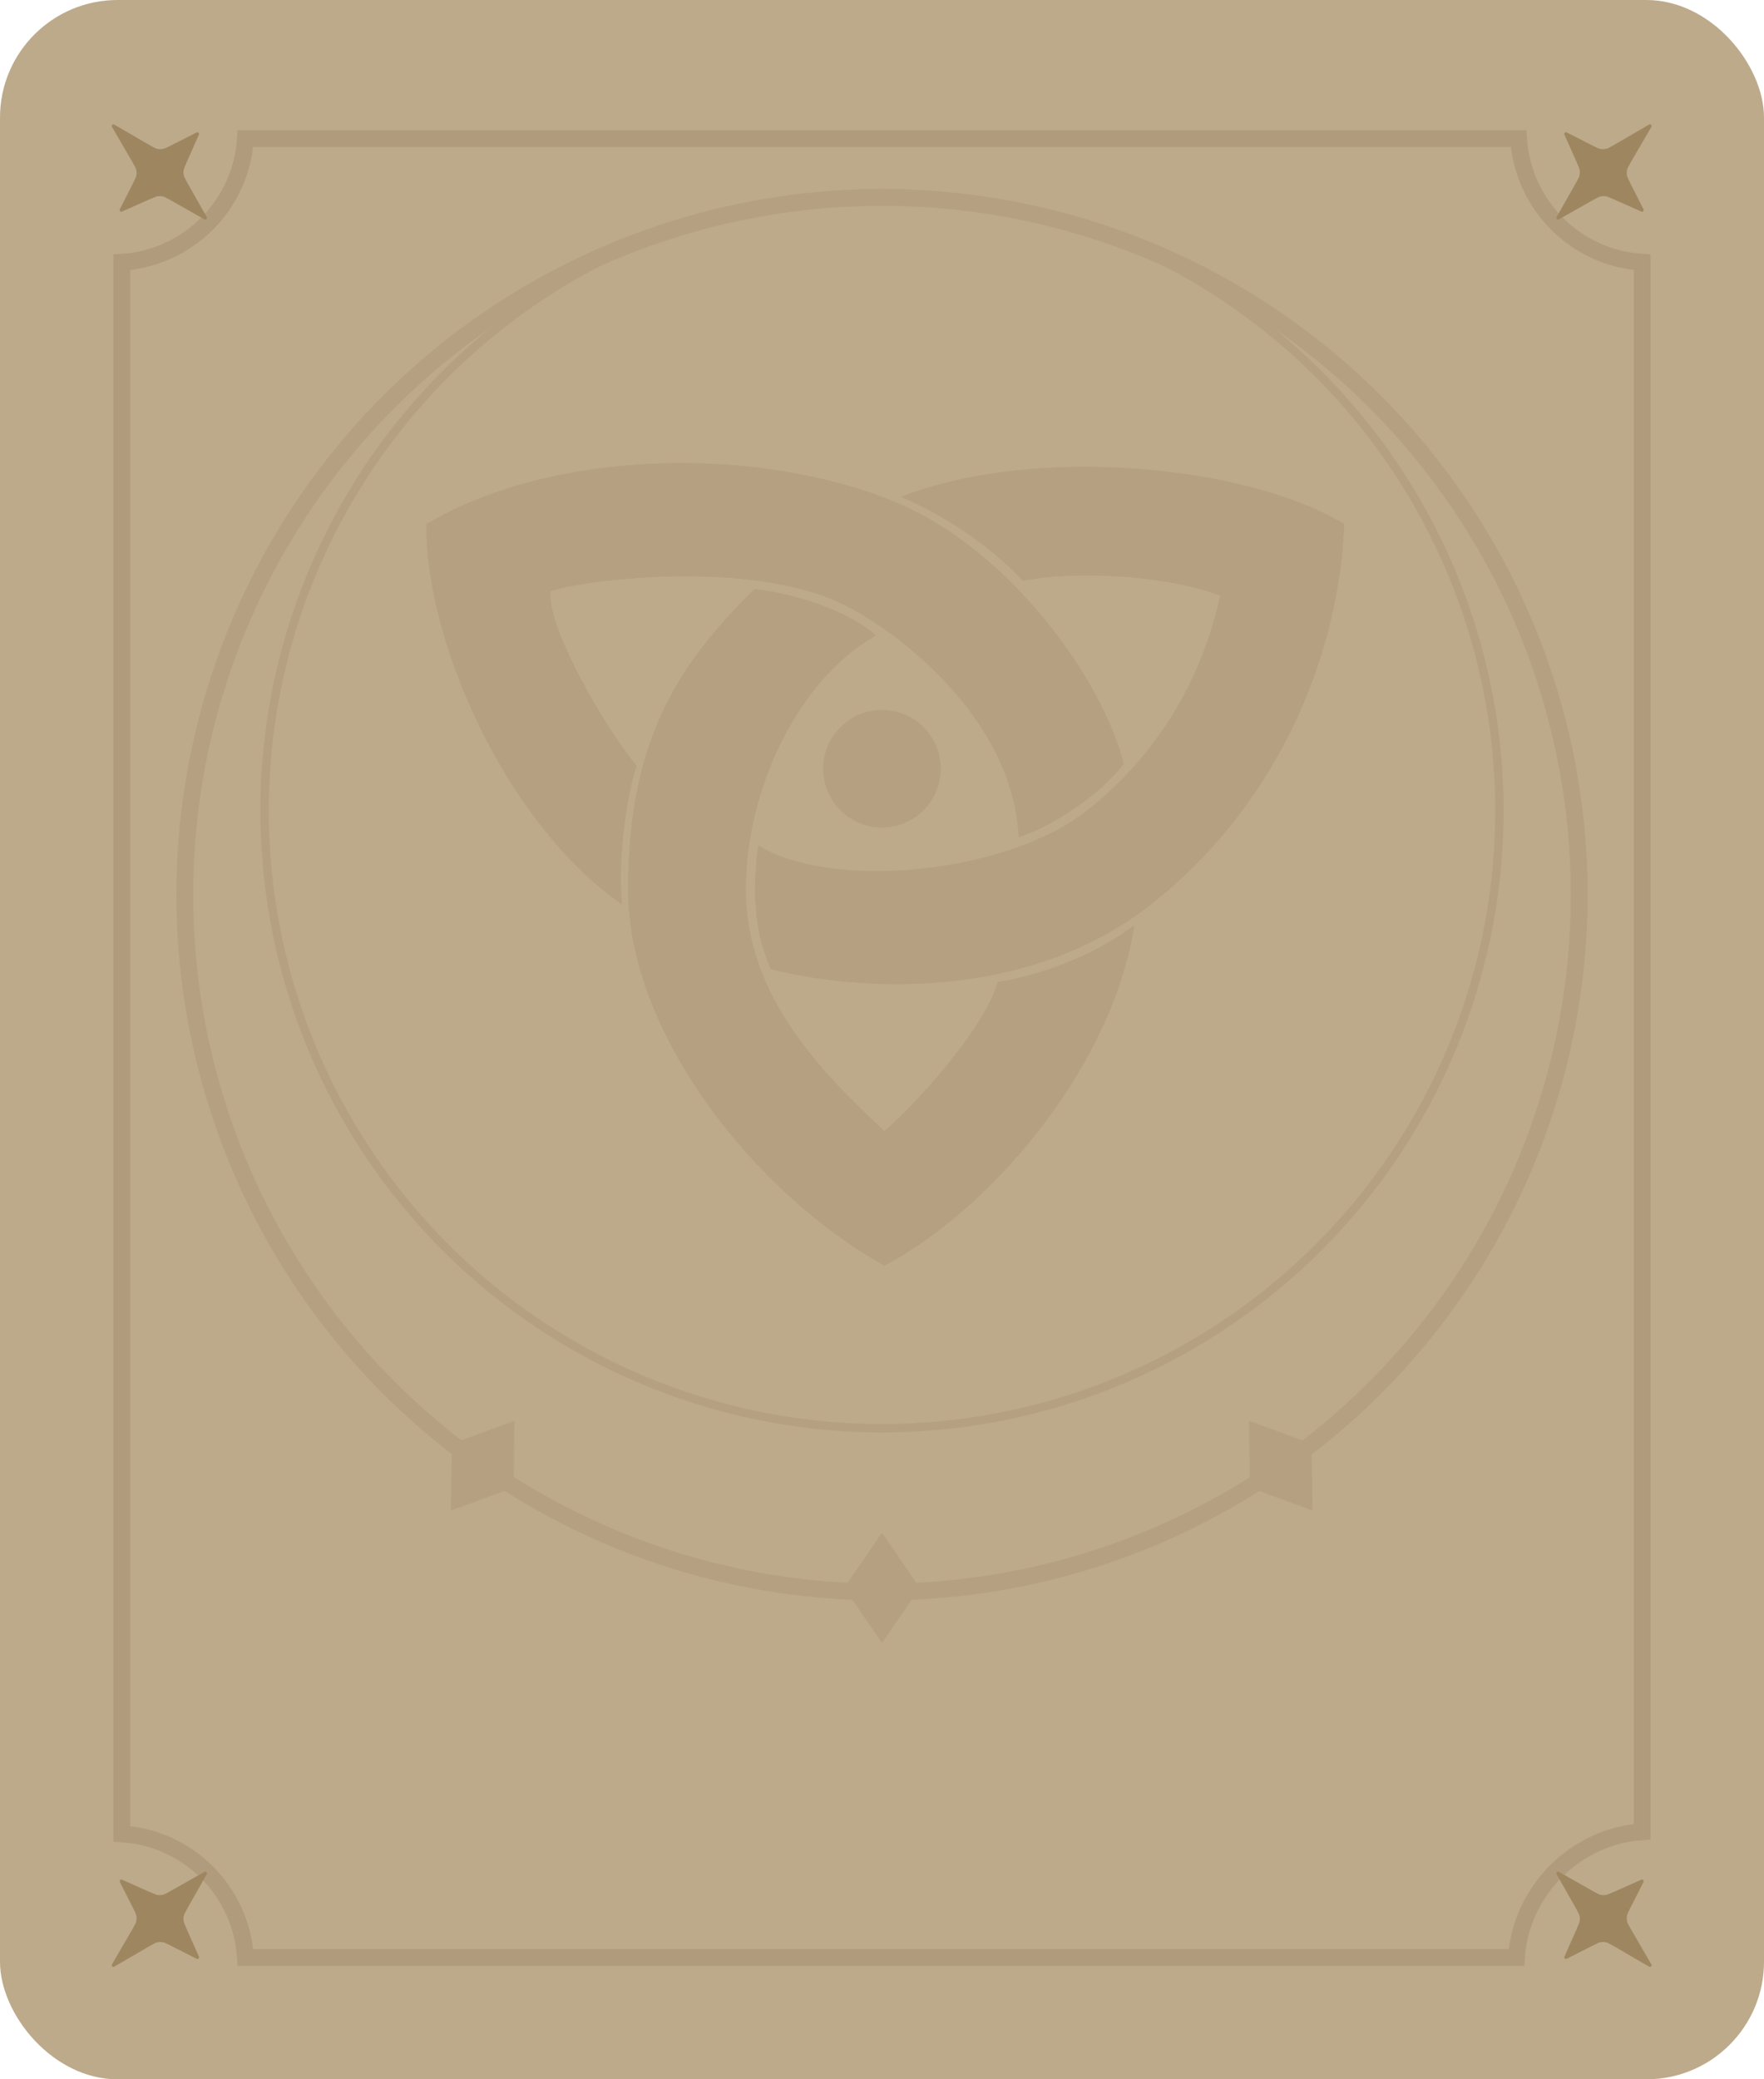 <svg viewBox="0 112 420 495" fill="none" xmlns="http://www.w3.org/2000/svg">
    <g>
        <rect y="112" width="420" height="495" rx="28" fill="#BDAA8A" />
        <path
            d="M361.565 145C362.556 160.804 375.196 173.444 391 174.435V548.066C375.16 549.09 362.09 562.16 361.066 578H58.435C57.444 562.196 44.804 549.555 29 548.564V174.435C44.804 173.444 57.444 160.804 58.435 145H361.565Z"
            stroke="#B09C7C" stroke-width="4" />
        <path
            d="M26.659 142.206C26.453 141.851 26.851 141.453 27.206 141.659L37.874 147.861C37.991 147.929 38.135 147.934 38.256 147.872L46.816 143.53C47.152 143.36 47.516 143.705 47.363 144.049L43.376 153.019C43.325 153.135 43.331 153.268 43.394 153.379L49.229 163.684C49.429 164.037 49.037 164.429 48.684 164.229L38.379 158.394C38.268 158.331 38.135 158.325 38.019 158.376L29.049 162.363C28.705 162.516 28.36 162.152 28.53 161.816L32.872 153.256C32.934 153.135 32.929 152.991 32.861 152.874L26.659 142.206Z"
            fill="#9E8660" />
        <path
            d="M32.081 151.531C30.402 148.643 33.643 145.402 36.531 147.081V147.081C37.486 147.636 38.656 147.669 39.641 147.17V147.17C42.377 145.782 45.342 148.596 44.096 151.4L43.965 151.694C43.543 152.643 43.596 153.736 44.108 154.64V154.64C45.746 157.534 42.534 160.747 39.64 159.108V159.108C38.736 158.596 37.643 158.543 36.694 158.965L36.4 159.096C33.596 160.342 30.782 157.376 32.17 154.641V154.641C32.669 153.656 32.636 152.486 32.081 151.531V151.531Z"
            fill="#9E8660" />
        <path
            d="M393.182 142.206C393.388 141.851 392.99 141.453 392.635 141.659L381.967 147.861C381.85 147.929 381.706 147.934 381.585 147.872L373.024 143.53C372.689 143.36 372.325 143.705 372.478 144.049L376.465 153.019C376.516 153.135 376.51 153.268 376.447 153.379L370.611 163.684C370.412 164.037 370.804 164.429 371.157 164.229L381.462 158.394C381.573 158.331 381.706 158.325 381.822 158.376L390.792 162.363C391.136 162.516 391.481 162.152 391.311 161.816L386.969 153.256C386.907 153.135 386.911 152.991 386.98 152.874L393.182 142.206Z"
            fill="#9E8660" />
        <path
            d="M387.76 151.531C389.439 148.643 386.198 145.402 383.309 147.081V147.081C382.355 147.636 381.184 147.669 380.2 147.17V147.17C377.464 145.782 374.499 148.596 375.745 151.4L375.876 151.694C376.298 152.643 376.245 153.736 375.733 154.64V154.64C374.094 157.534 377.307 160.747 380.2 159.108V159.108C381.104 158.596 382.198 158.543 383.147 158.965L383.441 159.096C386.244 160.342 389.059 157.376 387.671 154.641V154.641C387.172 153.656 387.205 152.486 387.76 151.531V151.531Z"
            fill="#9E8660" />
        <path
            d="M26.659 579.635C26.453 579.99 26.851 580.388 27.206 580.182L37.874 573.979C37.991 573.911 38.135 573.907 38.256 573.968L46.816 578.311C47.152 578.481 47.516 578.136 47.363 577.792L43.376 568.822C43.325 568.706 43.331 568.572 43.394 568.462L49.229 558.156C49.429 557.803 49.037 557.411 48.684 557.611L38.379 563.447C38.268 563.509 38.135 563.516 38.019 563.464L29.049 559.478C28.705 559.325 28.36 559.689 28.53 560.024L32.872 568.585C32.934 568.706 32.929 568.85 32.861 568.967L26.659 579.635Z"
            fill="#9E8660" />
        <path
            d="M32.081 570.309C30.402 573.198 33.643 576.439 36.531 574.76V574.76C37.486 574.205 38.656 574.172 39.641 574.671V574.671C42.377 576.059 45.342 573.244 44.096 570.441L43.965 570.147C43.543 569.197 43.596 568.104 44.108 567.2V567.2C45.746 564.307 42.534 561.094 39.64 562.732V562.732C38.736 563.244 37.643 563.297 36.694 562.875L36.4 562.745C33.596 561.499 30.782 564.464 32.17 567.2V567.2C32.669 568.184 32.636 569.355 32.081 570.309V570.309Z"
            fill="#9E8660" />
        <path
            d="M393.182 579.635C393.388 579.99 392.99 580.388 392.635 580.182L381.967 573.979C381.85 573.911 381.706 573.907 381.585 573.968L373.024 578.311C372.689 578.481 372.325 578.136 372.478 577.792L376.465 568.822C376.516 568.706 376.51 568.572 376.447 568.462L370.611 558.156C370.412 557.803 370.804 557.411 371.157 557.611L381.462 563.447C381.573 563.509 381.706 563.516 381.822 563.464L390.792 559.478C391.136 559.325 391.481 559.689 391.311 560.024L386.969 568.585C386.907 568.706 386.911 568.85 386.98 568.967L393.182 579.635Z"
            fill="#9E8660" />
        <path
            d="M387.76 570.309C389.439 573.198 386.198 576.439 383.309 574.76V574.76C382.355 574.205 381.184 574.172 380.2 574.671V574.671C377.464 576.059 374.499 573.244 375.745 570.441L375.876 570.147C376.298 569.197 376.245 568.104 375.733 567.2V567.2C374.094 564.307 377.307 561.094 380.2 562.732V562.732C381.104 563.244 382.198 563.297 383.147 562.875L383.441 562.745C386.244 561.499 389.059 564.464 387.671 567.2V567.2C387.172 568.184 387.205 569.355 387.76 570.309V570.309Z"
            fill="#9E8660" />
        <circle cx="210" cy="305" r="147" stroke="#B5A181" stroke-width="2" />
        <circle cx="210" cy="325" r="166" stroke="#B5A181" stroke-width="4" />
        <path d="M201 490L210 476.875L219 490L210 503.125L201 490Z" fill="#B5A181" />
        <path d="M107.59 455.708L122.523 450.205L122.275 466.117L107.342 471.62L107.59 455.708Z"
            fill="#B5A181" />
        <path d="M312.275 455.708L297.343 450.205L297.59 466.117L312.523 471.62L312.275 455.708Z"
            fill="#B5A181" />
        <circle cx="210" cy="295" r="14" fill="#B5A181" />
        <path
            d="M179.562 252.282C186.062 252.782 200.562 256.282 208.562 263.282C190.562 273.282 177.562 299.282 177.562 323.782C177.562 349.282 196.062 367.782 210.562 381.282C216.562 376.282 234.062 357.782 237.563 345.782C244.063 344.782 258.062 341.282 270.063 332.282C264.563 367.282 234.562 400.782 210.562 413.282C180.062 396.282 149.562 358.282 149.562 323.782C149.563 286.782 162.563 269.282 179.562 252.282Z"
            fill="#B5A181" />
        <path
            d="M267.563 293.782C263.562 299.282 253.062 307.782 242.562 311.282C241.062 282.282 212.669 261.572 200.562 255.782C177.562 244.782 137.563 250.282 131.063 252.782C130.062 260.282 142.563 283.282 151.562 294.282C149.563 300.282 147.062 314.282 148.063 327.282C120.062 307.782 101.062 263.782 101.562 236.782C131.535 218.868 181.062 217.782 214.322 232.032C238.171 242.25 261.34 270.56 267.563 293.782Z"
            fill="#B5A181" />
        <path
            d="M183.537 342.718C179.563 333.782 179.063 323.782 180.562 313.282C198.082 324.101 239.931 320.087 259.062 304.782C279.062 288.782 287.062 269.282 290.562 253.782C277.062 248.782 255.562 247.782 243.562 250.282C238.062 244.282 227.562 235.782 214.562 230.282C246.562 217.782 297.062 222.782 320.062 236.782C318.562 271.282 302.062 305.282 274.063 327.282C244.062 350.854 203.562 347.782 183.537 342.718Z"
            fill="#B5A181" />
        <path id="path_1" d="M211 397C211 397 135.5 349.5 175.5 279.5C215.5 209.5 306 244 306 244" />
        <path id="path_2" d="M306 244C306 244 299.5 333 213.5 333C127.5 333 116 244 116 244" />
        <path id="path_3" d="M116 244 C116 244 211.728 212 247 280.5 C282.272 349 211 397 211 397" />
        <circle r="14" fill="#B29D7B">
            <animateMotion dur="3.6s" repeatCount="indefinite"
                keyTimes="0;0.513;0.647;1" keyPoints="0;0;1;1" calcMode="linear">
                <mpath href="#path_1" />
            </animateMotion>
            <animate attributeName="opacity" values="0;0;1;1;0;0"
                keyTimes="0;0.333;0.333;0.667;0.667;1"
                dur="3.6s"
                repeatCount="indefinite" />
        </circle>
        <circle r="14" fill="#AE9974">
            <animateMotion dur="3.6s" repeatCount="indefinite"
                keyTimes="0;0.493;0.627;1" keyPoints="0;0;1;1" calcMode="linear">
                <mpath href="#path_1" />
            </animateMotion>
            <animate attributeName="opacity" values="0;0;1;1;0;0"
                keyTimes="0;0.333;0.333;0.667;0.667;1"
                dur="3.6s"
                repeatCount="indefinite" />
        </circle>
        <circle r="14" fill="#AB956E">
            <animateMotion dur="3.6s" repeatCount="indefinite"
                keyTimes="0;0.473;0.607;1" keyPoints="0;0;1;1" calcMode="linear">
                <mpath href="#path_1" />
            </animateMotion>
            <animate attributeName="opacity" values="0;0;1;1;0;0"
                keyTimes="0;0.333;0.333;0.667;0.667;1"
                dur="3.6s"
                repeatCount="indefinite" />
        </circle>
        <circle r="14" fill="#A79268">
            <animateMotion dur="3.6s" repeatCount="indefinite"
                keyTimes="0;0.453;0.587;1" keyPoints="0;0;1;1" calcMode="linear">
                <mpath href="#path_1" />
            </animateMotion>
            <animate attributeName="opacity" values="0;0;1;1;0;0"
                keyTimes="0;0.333;0.333;0.667;0.667;1"
                dur="3.6s"
                repeatCount="indefinite" />
        </circle>
        <circle r="14" fill="#A68E66">
            <animateMotion dur="3.6s" repeatCount="indefinite"
                keyTimes="0;0.433;0.567;1" keyPoints="0;0;1;1" calcMode="linear">
                <mpath href="#path_1" />
            </animateMotion>
            <animate attributeName="opacity" values="0;0;1;1;0;0"
                keyTimes="0;0.333;0.333;0.667;0.667;1"
                dur="3.6s"
                repeatCount="indefinite" />
        </circle>
        <circle r="14" fill="#B29D7B">
            <animateMotion dur="3.6s" repeatCount="indefinite"
                keyTimes="0;0.847;0.98;1" keyPoints="0;0;1;1" calcMode="linear">
                <mpath href="#path_2" />
            </animateMotion>
            <animate attributeName="opacity" values="0;0;1;1"
                keyTimes="0;0.667;0.667;1"
                dur="3.6s"
                repeatCount="indefinite" />
        </circle>
        <circle r="14" fill="#AE9974">
            <animateMotion dur="3.6s" repeatCount="indefinite"
                keyTimes="0;0.827;0.96;1" keyPoints="0;0;1;1" calcMode="linear">
                <mpath href="#path_2" />
            </animateMotion>
            <animate attributeName="opacity" values="0;0;1;1"
                keyTimes="0;0.667;0.667;1"
                dur="3.6s"
                repeatCount="indefinite" />
        </circle>
        <circle r="14" fill="#AB956E">
            <animateMotion dur="3.6s" repeatCount="indefinite"
                keyTimes="0;0.807;0.94;1" keyPoints="0;0;1;1" calcMode="linear">
                <mpath href="#path_2" />
            </animateMotion>
            <animate attributeName="opacity" values="0;0;1;1"
                keyTimes="0;0.667;0.667;1"
                dur="3.6s"
                repeatCount="indefinite" />
        </circle>
        <circle r="14" fill="#A79268">
            <animateMotion dur="3.6s" repeatCount="indefinite"
                keyTimes="0;0.787;0.92;1" keyPoints="0;0;1;1" calcMode="linear">
                <mpath href="#path_2" />
            </animateMotion>
            <animate attributeName="opacity" values="0;0;1;1"
                keyTimes="0;0.667;0.667;1"
                dur="3.6s"
                repeatCount="indefinite" />
        </circle>
        <circle r="14" fill="#A68E66">
            <animateMotion dur="3.6s" repeatCount="indefinite"
                keyTimes="0;0.767;0.9;1" keyPoints="0;0;1;1" calcMode="linear">
                <mpath href="#path_2" />
            </animateMotion>
            <animate attributeName="opacity" values="0;0;1;1"
                keyTimes="0;0.667;0.667;1"
                dur="3.6s"
                repeatCount="indefinite" />
        </circle>
        <circle r="14" fill="#B29D7B">
            <animateMotion dur="3.6s" repeatCount="indefinite"
                keyTimes="0;0.18;0.313;1" keyPoints="0;0;1;1" calcMode="linear">
                <mpath href="#path_3" />
            </animateMotion>
            <animate attributeName="opacity" values="1;1;0;0"
                keyTimes="0;0.333;0.333;1"
                dur="3.6s"
                repeatCount="indefinite" />
        </circle>
        <circle r="14" fill="#AE9974">
            <animateMotion dur="3.6s" repeatCount="indefinite"
                keyTimes="0;0.16;0.293;1" keyPoints="0;0;1;1" calcMode="linear">
                <mpath href="#path_3" />
            </animateMotion>
            <animate attributeName="opacity" values="1;1;0;0"
                keyTimes="0;0.333;0.333;1"
                dur="3.6s"
                repeatCount="indefinite" />
        </circle>
        <circle r="14" fill="#AB956E">
            <animateMotion dur="3.6s" repeatCount="indefinite"
                keyTimes="0;0.14;0.273;1" keyPoints="0;0;1;1" calcMode="linear">
                <mpath href="#path_3" />
            </animateMotion>
            <animate attributeName="opacity" values="1;1;0;0"
                keyTimes="0;0.333;0.333;1"
                dur="3.6s"
                repeatCount="indefinite" />
        </circle>
        <circle r="14" fill="#A79268">
            <animateMotion dur="3.6s" repeatCount="indefinite"
                keyTimes="0;0.12;0.253;1" keyPoints="0;0;1;1" calcMode="linear">
                <mpath href="#path_3" />
            </animateMotion>
            <animate attributeName="opacity" values="1;1;0;0"
                keyTimes="0;0.333;0.333;1"
                dur="3.6s"
                repeatCount="indefinite" />
        </circle>
        <circle r="14" fill="#A68E66">
            <animateMotion dur="3.6s" repeatCount="indefinite"
                keyTimes="0;0.1;0.233;1" keyPoints="0;0;1;1" calcMode="linear">
                <mpath href="#path_3" />
            </animateMotion>
            <animate attributeName="opacity" values="1;1;0;0"
                keyTimes="0;0.333;0.333;1"
                dur="3.6s"
                repeatCount="indefinite" />
        </circle>
        <path
            d="M179.562 252.282C186.062 252.782 200.562 256.282 208.562 263.282C190.562 273.282 177.562 299.282 177.562 323.782C177.562 349.282 196.062 367.782 210.562 381.282C216.562 376.282 234.062 357.782 237.563 345.782C244.063 344.782 258.062 341.282 270.063 332.282C264.563 367.282 234.562 400.782 210.562 413.282C180.062 396.282 149.562 358.282 149.562 323.782C149.563 286.782 162.563 269.282 179.562 252.282Z"
            fill="#B5A181">
            <animate attributeName="opacity" values="0;0;1;1"
                keyTimes="0;0.667;0.667;1"
                dur="3.6s"
                repeatCount="indefinite" />
        </path>
        <path
            d="M267.563 293.782C263.562 299.282 253.062 307.782 242.562 311.282C241.062 282.282 212.669 261.572 200.562 255.782C177.562 244.782 137.563 250.282 131.063 252.782C130.062 260.282 142.563 283.282 151.562 294.282C149.563 300.282 147.062 314.282 148.063 327.282C120.062 307.782 101.062 263.782 101.562 236.782C131.535 218.868 181.062 217.782 214.322 232.032C238.171 242.25 261.34 270.56 267.563 293.782Z"
            fill="#B5A181">
            <animate attributeName="opacity" values="0;0;1;1;0;0"
                keyTimes="0;0.333;0.333;0.667;0.667;1"
                dur="3.6s"
                repeatCount="indefinite" />
        </path>
        <path
            d="M183.537 342.718C179.563 333.782 179.063 323.782 180.562 313.282C198.082 324.101 239.931 320.087 259.062 304.782C279.062 288.782 287.062 269.282 290.562 253.782C277.062 248.782 255.562 247.782 243.562 250.282C238.062 244.282 227.562 235.782 214.562 230.282C246.562 217.782 297.062 222.782 320.062 236.782C318.562 271.282 302.062 305.282 274.063 327.282C244.062 350.854 203.562 347.782 183.537 342.718Z"
            fill="#B5A181">
            <animate attributeName="opacity" values="1;1;0;0"
                keyTimes="0;0.333;0.333;1"
                dur="3.6s"
                repeatCount="indefinite" />
        </path>
    </g>
</svg>